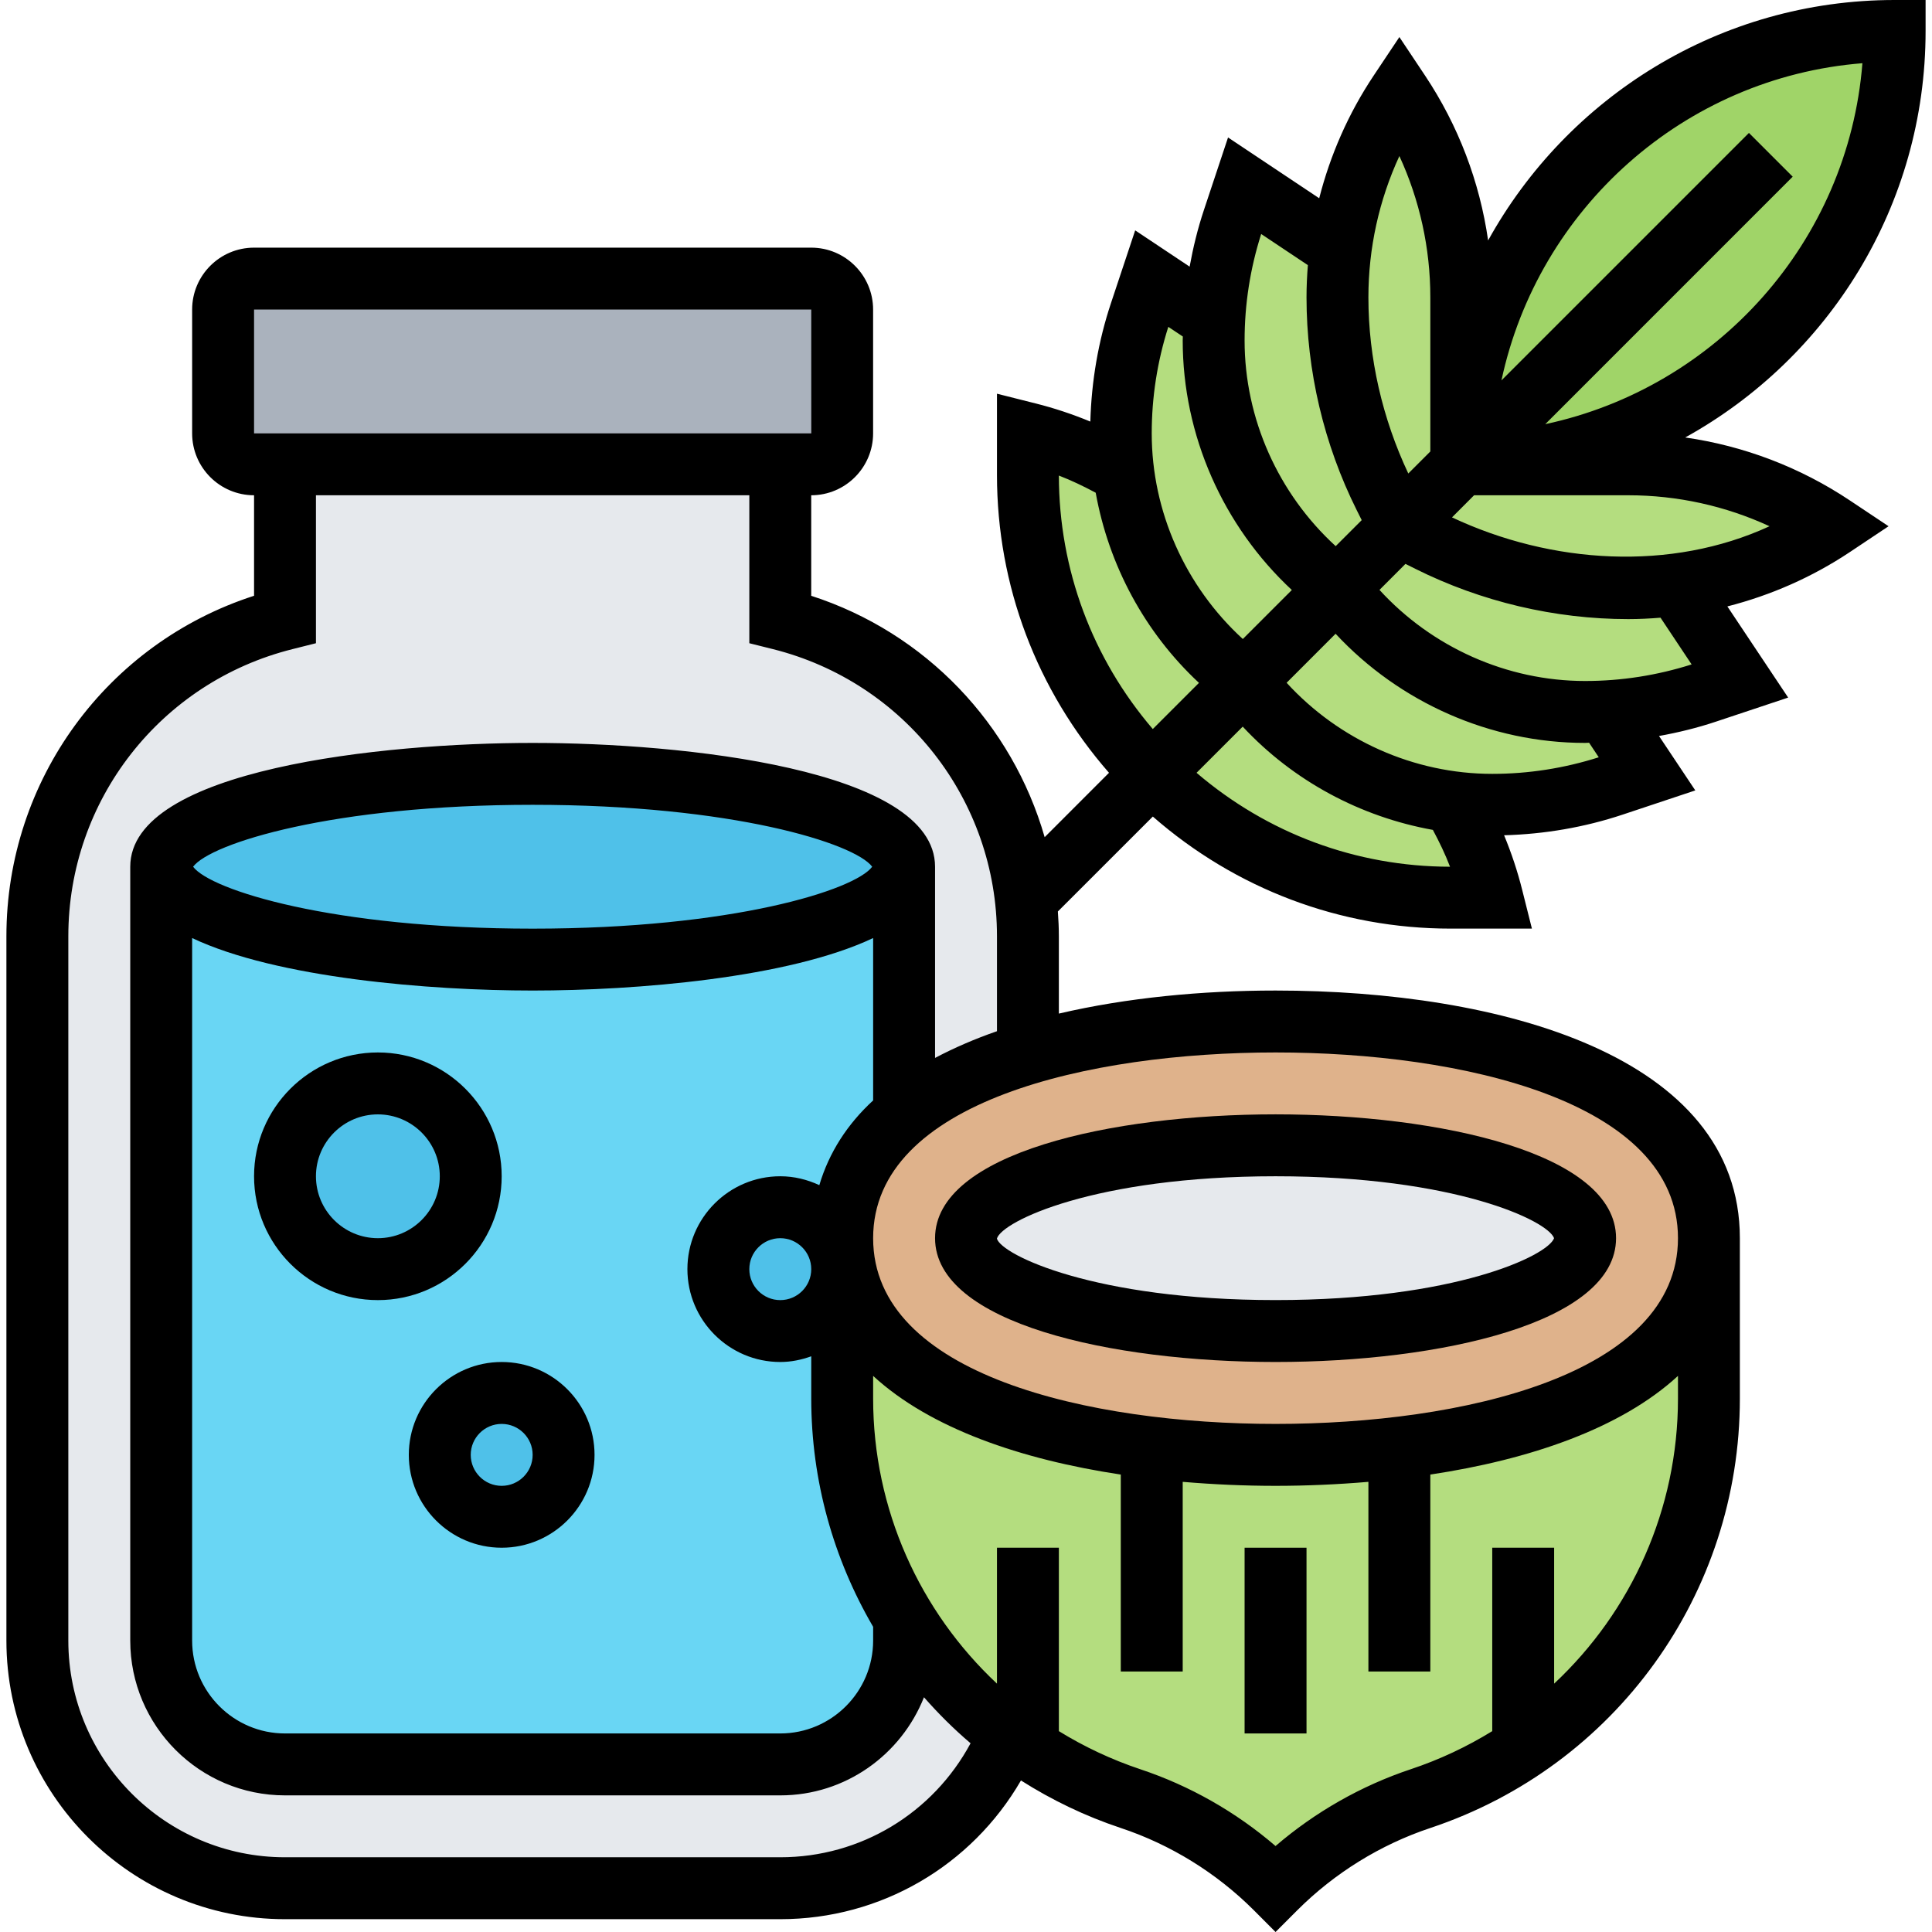 <svg width="60" height="60" viewBox="0 0 60 60" fill="none" xmlns="http://www.w3.org/2000/svg">
<path d="M26.154 9.613V13.459C26.154 13.987 25.722 14.42 25.193 14.42H24.232H8.85H7.889C7.36 14.42 6.928 13.987 6.928 13.459V9.613C6.928 9.084 7.36 8.652 7.889 8.652H25.193C25.722 8.652 26.154 9.084 26.154 9.613Z" fill="#AAB2BD"/>
<path d="M31.922 32.704V32.714C30.404 33.156 29.077 33.781 28.077 34.598V26.917C28.077 25.321 22.915 24.033 16.541 24.033C10.168 24.033 5.005 25.321 5.005 26.917V50.95C5.005 53.075 6.726 54.795 8.851 54.795H24.232C26.356 54.795 28.077 53.075 28.077 50.95V50.268C28.25 50.546 28.433 50.816 28.625 51.085C29.385 52.142 30.298 53.084 31.346 53.873C30.192 56.67 27.443 58.641 24.232 58.641H8.851C4.602 58.641 1.16 55.199 1.16 50.95V29.08C1.16 24.418 4.333 20.361 8.851 19.227V14.42H24.232V19.227C26.491 19.794 28.414 21.091 29.769 22.831C30.913 24.283 31.644 26.042 31.855 27.946C31.903 28.321 31.922 28.696 31.922 29.08V32.704Z" fill="#E6E9ED"/>
<path d="M28.078 34.598V26.917C28.078 28.513 22.915 29.801 16.542 29.801C10.168 29.801 5.006 28.513 5.006 26.917V50.95C5.006 53.075 6.727 54.795 8.851 54.795H24.232C26.357 54.795 28.078 53.075 28.078 50.95V50.267C26.847 48.258 26.155 45.903 26.155 43.432V38.453C26.155 36.857 26.876 35.588 28.078 34.598Z" fill="#69D6F4"/>
<path d="M16.542 29.801C22.913 29.801 28.078 28.51 28.078 26.917C28.078 25.324 22.913 24.033 16.542 24.033C10.171 24.033 5.006 25.324 5.006 26.917C5.006 28.51 10.171 29.801 16.542 29.801Z" fill="#4FC1E9"/>
<path d="M11.735 39.414C13.327 39.414 14.618 38.123 14.618 36.531C14.618 34.938 13.327 33.647 11.735 33.647C10.142 33.647 8.851 34.938 8.851 36.531C8.851 38.123 10.142 39.414 11.735 39.414Z" fill="#4FC1E9"/>
<path d="M24.232 41.337C25.294 41.337 26.155 40.476 26.155 39.414C26.155 38.352 25.294 37.492 24.232 37.492C23.17 37.492 22.31 38.352 22.31 39.414C22.31 40.476 23.17 41.337 24.232 41.337Z" fill="#4FC1E9"/>
<path d="M15.58 47.105C16.642 47.105 17.503 46.244 17.503 45.182C17.503 44.121 16.642 43.26 15.58 43.26C14.518 43.26 13.657 44.121 13.657 45.182C13.657 46.244 14.518 47.105 15.58 47.105Z" fill="#4FC1E9"/>
<path d="M45.381 14.42C45.381 10.709 46.89 7.345 49.322 4.903C51.764 2.471 55.129 0.961 58.839 0.961C58.839 8.392 52.812 14.42 45.381 14.42Z" fill="#A0D468"/>
<path d="M49.86 22.091L51.149 24.033L50.091 24.389C48.88 24.793 47.611 24.994 46.342 24.994C45.929 24.994 45.525 24.966 45.131 24.918C44.044 24.783 43.006 24.456 42.045 23.975C40.728 23.322 39.555 22.36 38.651 21.149L41.535 18.265C42.439 19.476 43.612 20.438 44.929 21.091C46.246 21.755 47.707 22.11 49.226 22.11C49.437 22.11 49.649 22.101 49.86 22.082V22.091Z" fill="#B4DD7F"/>
<path d="M56.916 16.343C55.446 17.314 53.783 17.938 52.043 18.16C51.552 18.236 51.062 18.265 50.562 18.265C48.418 18.265 46.303 17.765 44.381 16.804L43.458 16.343L45.381 14.42H50.562C52.831 14.42 55.032 15.093 56.916 16.343Z" fill="#B4DD7F"/>
<path d="M49.227 22.111C47.708 22.111 46.247 21.755 44.93 21.092C43.613 20.438 42.44 19.477 41.536 18.265L43.459 16.343L44.382 16.804C46.304 17.765 48.419 18.265 50.563 18.265C51.063 18.265 51.553 18.237 52.043 18.16V18.169L54.033 21.149L52.976 21.505C51.967 21.841 50.919 22.034 49.861 22.082C49.65 22.101 49.438 22.111 49.227 22.111Z" fill="#B4DD7F"/>
<path d="M46.342 27.879H45.054C41.564 27.879 38.229 26.494 35.768 24.033L38.651 21.149C39.555 22.361 40.728 23.322 42.045 23.976C43.006 24.456 44.045 24.783 45.131 24.918C45.669 25.831 46.083 26.831 46.342 27.879Z" fill="#B4DD7F"/>
<path d="M45.381 9.239V14.42L43.459 16.343L42.997 15.42C42.036 13.497 41.536 11.382 41.536 9.239C41.536 8.739 41.565 8.248 41.642 7.758C41.863 6.018 42.488 4.355 43.459 2.884C44.709 4.768 45.381 6.97 45.381 9.239Z" fill="#B4DD7F"/>
<path d="M42.997 15.42L43.458 16.343L41.536 18.265C40.325 17.362 39.363 16.189 38.709 14.872C38.046 13.555 37.69 12.094 37.69 10.575C37.69 10.363 37.7 10.152 37.719 9.94C37.767 8.883 37.96 7.835 38.296 6.826L38.652 5.768L41.632 7.758H41.642C41.565 8.248 41.536 8.739 41.536 9.238C41.536 11.382 42.036 13.497 42.997 15.42Z" fill="#B4DD7F"/>
<path d="M37.691 10.575C37.691 12.093 38.046 13.555 38.71 14.872C39.363 16.189 40.325 17.361 41.536 18.265L38.652 21.149C37.441 20.245 36.479 19.073 35.826 17.756C35.345 16.794 35.018 15.756 34.883 14.67C34.836 14.276 34.807 13.872 34.807 13.459C34.807 12.19 35.008 10.921 35.412 9.709L35.768 8.652L37.71 9.94H37.719C37.7 10.152 37.691 10.363 37.691 10.575Z" fill="#B4DD7F"/>
<path d="M38.652 21.149L35.768 24.033C33.307 21.572 31.923 18.236 31.923 14.747V13.459C32.971 13.718 33.971 14.131 34.884 14.67C35.018 15.756 35.345 16.794 35.826 17.756C36.48 19.073 37.441 20.245 38.652 21.149Z" fill="#B4DD7F"/>
<path d="M26.154 43.433V39.414V38.453C26.154 42.433 30.634 44.356 35.767 44.961C37.027 45.115 38.325 45.182 39.613 45.182C40.901 45.182 42.199 45.115 43.458 44.961C48.592 44.356 53.071 42.433 53.071 38.453V43.433C53.071 47.855 50.851 51.892 47.303 54.276V54.286C46.333 54.94 45.265 55.478 44.112 55.863C42.42 56.42 40.882 57.372 39.613 58.641C38.344 57.372 36.806 56.42 35.114 55.863C33.96 55.478 32.893 54.94 31.922 54.286V54.276C31.72 54.151 31.528 54.017 31.345 53.873C30.298 53.084 29.384 52.142 28.625 51.085C28.433 50.816 28.25 50.547 28.077 50.268C26.846 48.259 26.154 45.903 26.154 43.433Z" fill="#B4DD7F"/>
<path d="M39.613 31.724C46.121 31.724 53.071 33.492 53.071 38.453C53.071 42.433 48.592 44.355 43.458 44.961C42.199 45.115 40.901 45.182 39.613 45.182C38.325 45.182 37.027 45.115 35.767 44.961C30.634 44.355 26.154 42.433 26.154 38.453C26.154 36.857 26.875 35.588 28.077 34.598C29.077 33.781 30.403 33.156 31.922 32.714C34.229 32.022 36.96 31.724 39.613 31.724Z" fill="#DFB28B"/>
<path d="M39.613 41.337C44.922 41.337 49.227 40.046 49.227 38.453C49.227 36.86 44.922 35.569 39.613 35.569C34.304 35.569 30 36.86 30 38.453C30 40.046 34.304 41.337 39.613 41.337Z" fill="#E6E9ED"/>
<path d="M39.614 42.298C44.707 42.298 50.188 41.094 50.188 38.453C50.188 35.811 44.707 34.607 39.614 34.607C34.52 34.607 29.039 35.811 29.039 38.453C29.039 41.094 34.52 42.298 39.614 42.298ZM39.614 36.53C45.188 36.53 48.069 37.91 48.263 38.453C48.069 38.996 45.188 40.375 39.614 40.375C33.989 40.375 31.106 38.972 30.96 38.467C31.106 37.934 33.989 36.53 39.614 36.53Z" fill="black"/>
<path d="M38.652 48.066H40.575V53.834H38.652V48.066Z" fill="black"/>
<path d="M11.735 40.376C13.856 40.376 15.58 38.651 15.58 36.53C15.58 34.41 13.856 32.685 11.735 32.685C9.614 32.685 7.89 34.41 7.89 36.53C7.89 38.651 9.614 40.376 11.735 40.376ZM11.735 34.608C12.795 34.608 13.658 35.47 13.658 36.53C13.658 37.591 12.795 38.453 11.735 38.453C10.675 38.453 9.812 37.591 9.812 36.53C9.812 35.47 10.675 34.608 11.735 34.608Z" fill="black"/>
<path d="M12.696 45.182C12.696 46.772 13.99 48.066 15.58 48.066C17.17 48.066 18.464 46.772 18.464 45.182C18.464 43.592 17.17 42.298 15.58 42.298C13.99 42.298 12.696 43.592 12.696 45.182ZM16.542 45.182C16.542 45.713 16.111 46.144 15.58 46.144C15.05 46.144 14.619 45.713 14.619 45.182C14.619 44.652 15.05 44.221 15.58 44.221C16.111 44.221 16.542 44.652 16.542 45.182Z" fill="black"/>
<path d="M59.801 0.961V0H58.84C53.409 0 48.674 3.02 46.215 7.467C45.953 5.644 45.291 3.901 44.259 2.351L43.459 1.151L42.659 2.35C41.876 3.524 41.313 4.811 40.969 6.157L38.138 4.269L37.388 6.524C37.196 7.099 37.053 7.687 36.945 8.281L35.254 7.154L34.504 9.408C34.106 10.601 33.897 11.839 33.861 13.092C33.308 12.864 32.739 12.673 32.157 12.528L30.962 12.227V14.75C30.962 18.19 32.199 21.434 34.441 24L32.443 25.999C31.436 22.498 28.757 19.654 25.193 18.503V15.381C26.253 15.381 27.115 14.519 27.115 13.459V9.613C27.115 8.553 26.253 7.691 25.193 7.691H7.89C6.829 7.691 5.967 8.553 5.967 9.613V13.459C5.967 14.519 6.829 15.381 7.89 15.381V18.502C3.325 19.976 0.199 24.221 0.199 29.076V50.95C0.199 55.721 4.08 59.602 8.851 59.602H24.232C27.356 59.602 30.173 57.942 31.707 55.294C32.662 55.9 33.698 56.401 34.807 56.77C36.354 57.284 37.78 58.167 38.934 59.319L39.613 60L40.293 59.32C41.447 58.168 42.873 57.285 44.42 56.77C50.17 54.854 54.033 49.494 54.033 43.433V38.453C54.033 32.783 46.584 30.762 39.613 30.762C37.327 30.762 34.994 30.985 32.884 31.478V29.076C32.884 28.818 32.871 28.562 32.853 28.307L35.802 25.359C38.368 27.602 41.612 28.839 45.053 28.839H47.575L47.275 27.645C47.13 27.062 46.94 26.493 46.711 25.94C47.965 25.905 49.202 25.695 50.395 25.298L52.649 24.547L51.522 22.857C52.115 22.75 52.703 22.607 53.279 22.415L55.533 21.664L53.645 18.833C54.991 18.489 56.277 17.926 57.452 17.143L58.651 16.343L57.451 15.543C55.9 14.509 54.158 13.847 52.336 13.586C56.782 11.127 59.801 6.392 59.801 0.961ZM7.89 9.613H25.194L25.195 13.459H7.89V9.613ZM52.111 43.433C52.111 46.872 50.663 50.044 48.265 52.287V48.066H46.343V53.762C45.559 54.245 44.713 54.645 43.812 54.945C42.276 55.457 40.841 56.275 39.613 57.33C38.386 56.274 36.95 55.457 35.415 54.946C34.514 54.645 33.668 54.245 32.884 53.762V48.066H30.962V52.287C28.564 50.044 27.116 46.871 27.116 43.432V42.73C28.887 44.36 31.706 45.326 34.807 45.794V51.911H36.73V46.02C37.687 46.101 38.654 46.144 39.613 46.144C40.573 46.144 41.54 46.101 42.497 46.02V51.911H44.42V45.794C47.521 45.326 50.34 44.36 52.111 42.73V43.433ZM5.967 29.132C8.591 30.374 13.333 30.762 16.542 30.762C19.751 30.762 24.493 30.374 27.116 29.132V34.175C26.317 34.91 25.747 35.788 25.445 36.806C25.074 36.634 24.667 36.53 24.232 36.53C22.642 36.53 21.348 37.824 21.348 39.414C21.348 41.004 22.642 42.298 24.232 42.298C24.571 42.298 24.892 42.229 25.194 42.121V43.433C25.194 45.991 25.889 48.42 27.116 50.522V50.95C27.116 52.54 25.822 53.834 24.232 53.834H8.851C7.261 53.834 5.967 52.54 5.967 50.95V29.132ZM5.997 26.917C6.538 26.192 10.326 24.994 16.542 24.994C22.758 24.994 26.545 26.192 27.087 26.917C26.545 27.642 22.758 28.84 16.542 28.84C10.326 28.84 6.538 27.642 5.997 26.917ZM25.194 39.414C25.194 39.945 24.763 40.376 24.232 40.376C23.702 40.376 23.271 39.945 23.271 39.414C23.271 38.884 23.702 38.453 24.232 38.453C24.763 38.453 25.194 38.884 25.194 39.414ZM52.111 38.453C52.111 42.711 45.379 44.221 39.613 44.221C33.848 44.221 27.116 42.711 27.116 38.453C27.116 34.195 33.848 32.685 39.613 32.685C45.379 32.685 52.111 34.195 52.111 38.453ZM29.039 32.855V26.917C29.039 23.882 21.183 23.072 16.542 23.072C11.9 23.072 4.045 23.882 4.045 26.917V50.95C4.045 53.6 6.201 55.757 8.851 55.757H24.232C26.26 55.757 27.989 54.491 28.695 52.71C29.142 53.219 29.623 53.698 30.142 54.139C28.976 56.306 26.734 57.679 24.232 57.679H8.851C5.141 57.679 2.122 54.66 2.122 50.95V29.076C2.122 24.85 4.986 21.185 9.084 20.159L9.812 19.976V15.381H23.271V19.976L24 20.158C28.098 21.185 30.962 24.851 30.962 29.076V32.025C30.275 32.263 29.633 32.541 29.039 32.855ZM43.459 4.846C44.09 6.216 44.42 7.708 44.42 9.234V14.021L43.736 14.705C42.933 13 42.497 11.119 42.497 9.234C42.497 7.708 42.827 6.216 43.459 4.846ZM39.167 7.267L40.617 8.234C40.591 8.565 40.575 8.899 40.575 9.234C40.575 11.517 41.115 13.803 42.135 15.845L42.289 16.153L41.481 16.961C39.701 15.333 38.652 13.006 38.652 10.575C38.652 9.45 38.825 8.339 39.167 7.267ZM36.283 10.151L36.734 10.451C36.734 10.492 36.73 10.533 36.73 10.575C36.73 13.516 37.983 16.336 40.119 18.323L38.597 19.845C36.817 18.216 35.768 15.89 35.768 13.459C35.768 12.334 35.941 11.223 36.283 10.151ZM32.884 14.769C33.276 14.92 33.656 15.103 34.028 15.302C34.433 17.556 35.552 19.641 37.235 21.207L35.801 22.641C33.922 20.445 32.888 17.688 32.884 14.769ZM37.16 24L38.594 22.566C40.16 24.249 42.246 25.369 44.499 25.773C44.698 26.145 44.882 26.524 45.032 26.917C42.113 26.913 39.356 25.879 37.16 24ZM49.651 23.518C48.579 23.859 47.468 24.033 46.343 24.033C43.911 24.033 41.585 22.984 39.957 21.204L41.478 19.682C43.465 21.818 46.285 23.072 49.227 23.072C49.268 23.072 49.309 23.067 49.351 23.067L49.651 23.518ZM52.535 20.634C51.463 20.975 50.351 21.149 49.227 21.149C46.795 21.149 44.468 20.1 42.841 18.32L43.648 17.512L43.956 17.666C45.999 18.686 48.285 19.227 50.568 19.227C50.903 19.227 51.237 19.21 51.569 19.183L52.535 20.634ZM45.093 16.068L45.779 15.381H50.567C52.093 15.381 53.585 15.711 54.954 16.343C51.894 17.754 48.184 17.52 45.093 16.068ZM47.989 13.173L55.674 5.487L54.315 4.128L46.629 11.814C47.766 6.489 52.292 2.404 57.839 1.963C57.397 7.51 53.313 12.036 47.989 13.173Z" fill="black"/>
</svg>
